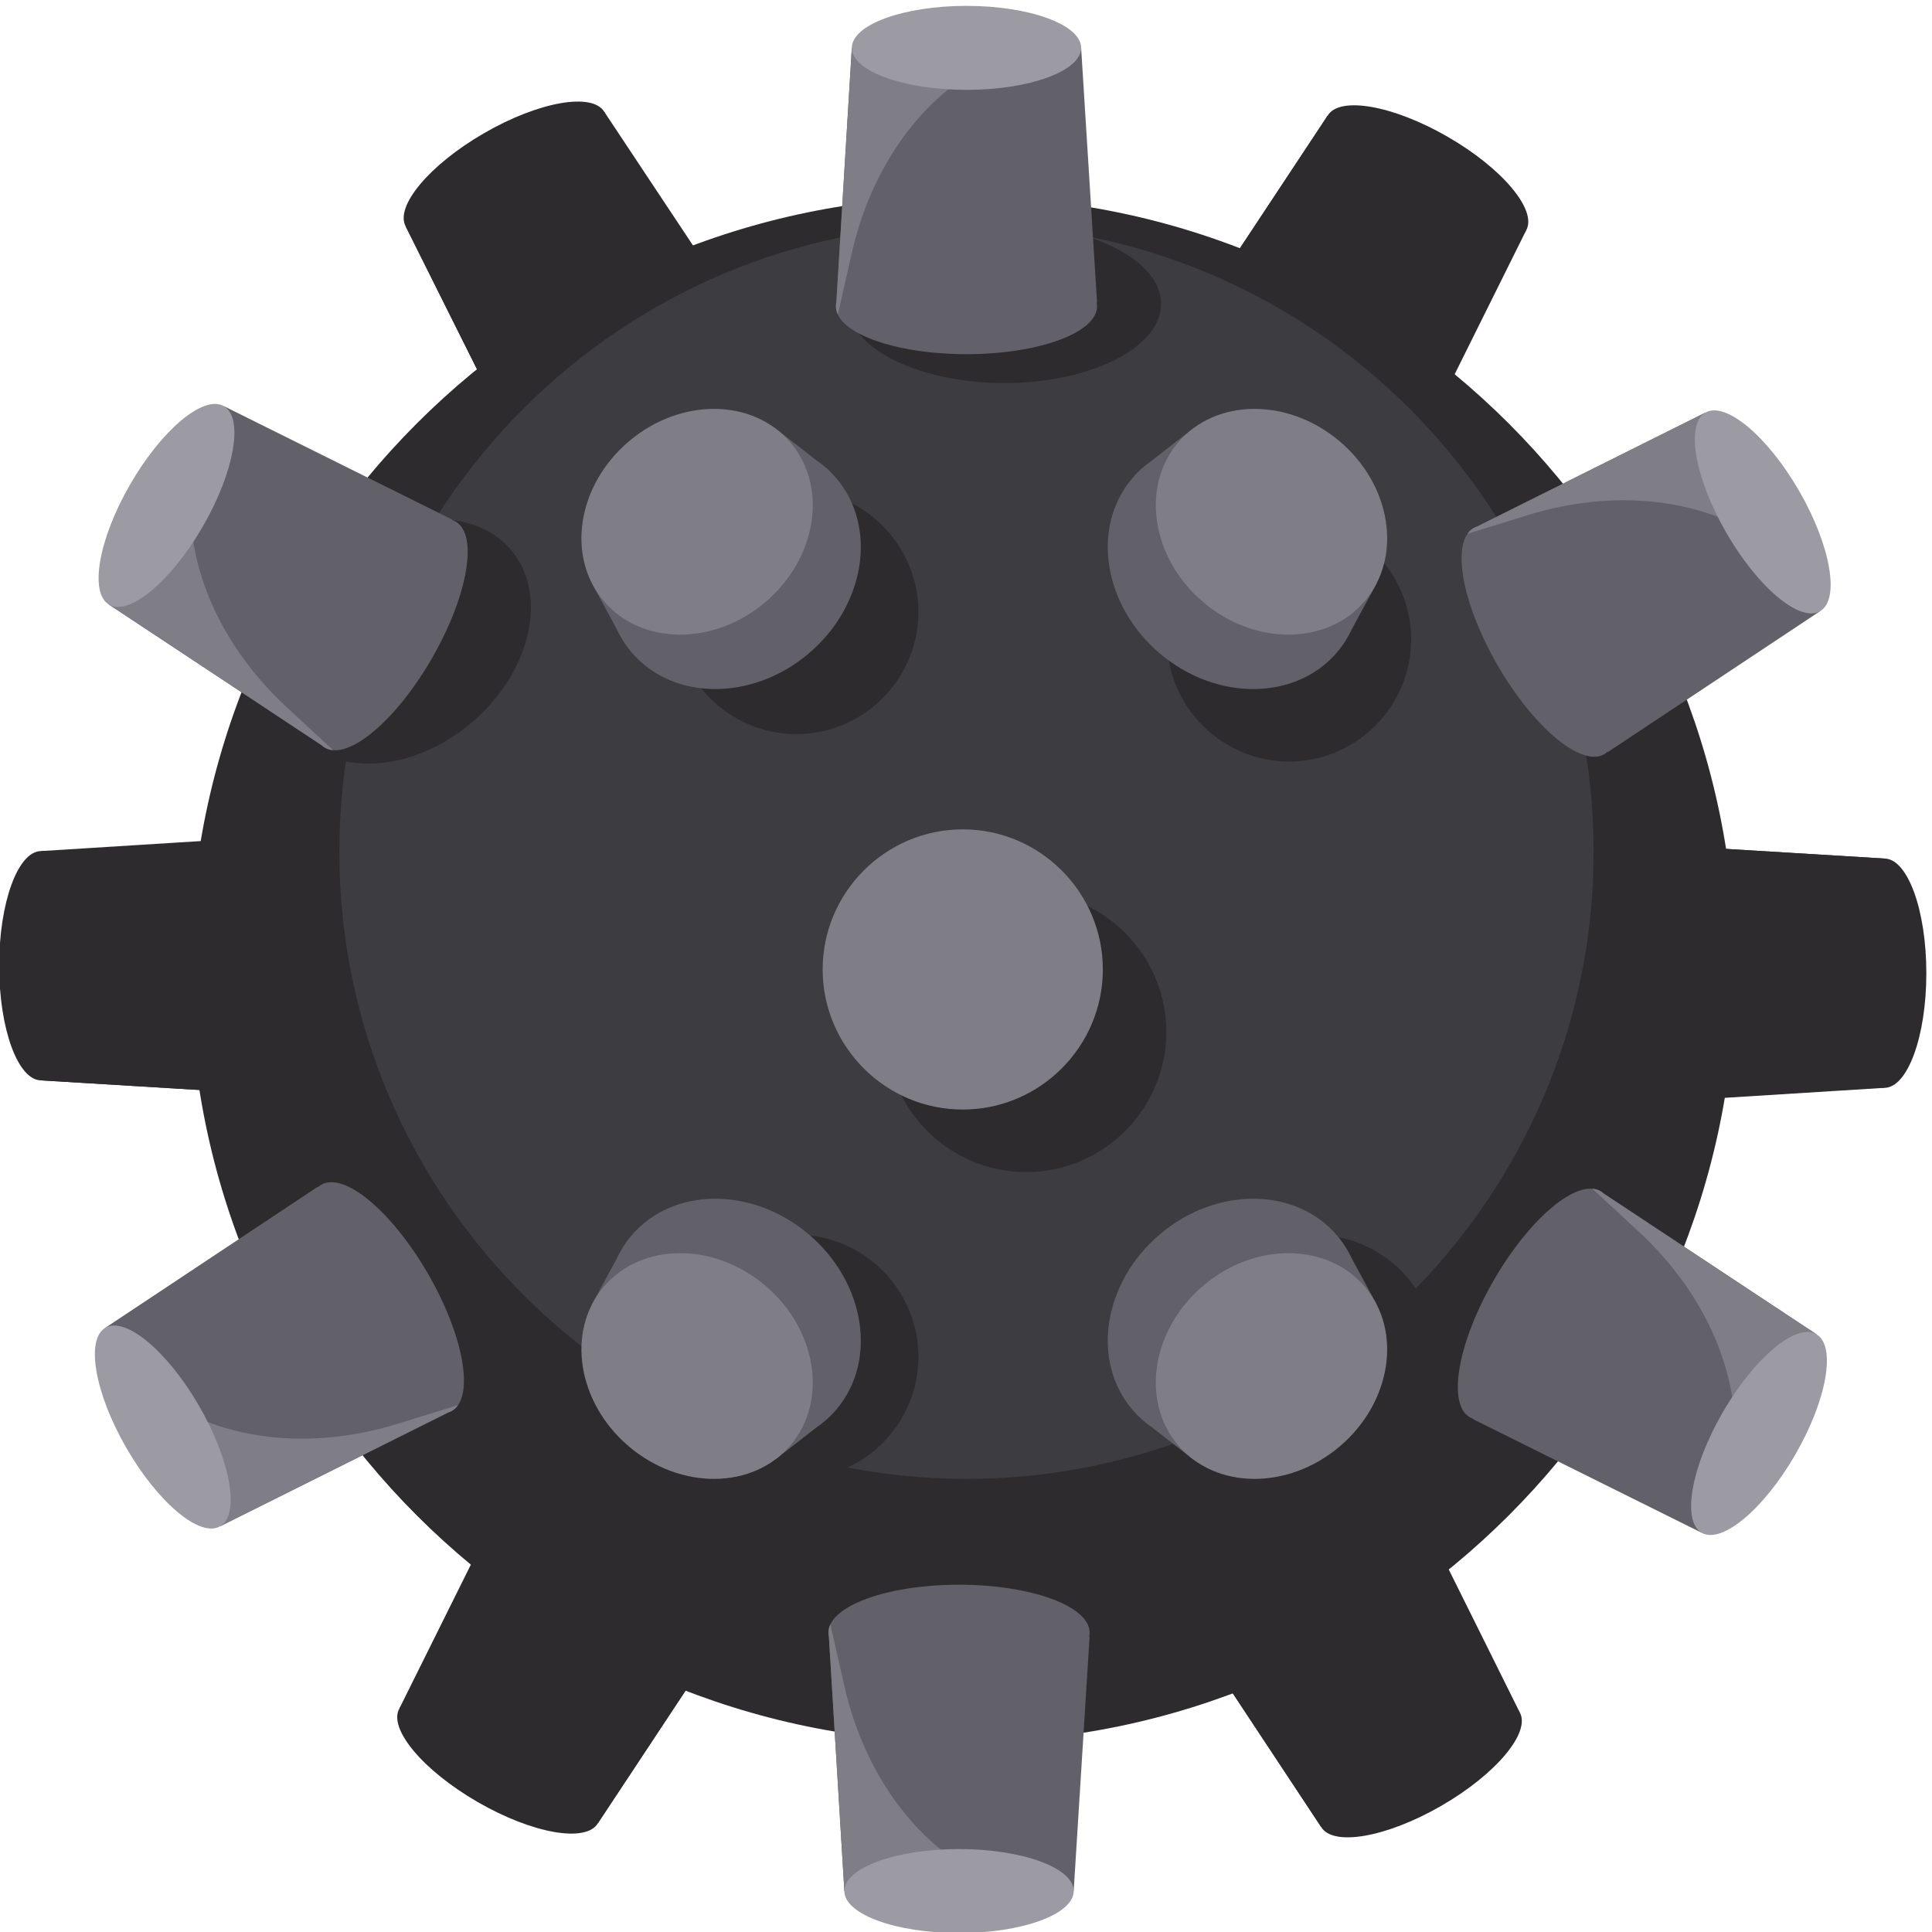 <?xml version="1.0" encoding="UTF-8" standalone="no"?>
<!-- Created with Inkscape (http://www.inkscape.org/) -->

<svg
   version="1.1"
   id="svg1"
   width="595.539"
   height="595.54"
   viewBox="0 0 595.539 595.54"
   sodipodi:docname="underwater-mine-trimmed.svg"
   inkscape:version="1.3.1 (91b66b0783, 2023-11-16, custom)"
   xmlns:inkscape="http://www.inkscape.org/namespaces/inkscape"
   xmlns:sodipodi="http://sodipodi.sourceforge.net/DTD/sodipodi-0.dtd"
   xmlns="http://www.w3.org/2000/svg"
   xmlns:svg="http://www.w3.org/2000/svg">
  <defs
     id="defs1" />
  <sodipodi:namedview
     id="namedview1"
     pagecolor="#505050"
     bordercolor="#eeeeee"
     borderopacity="1"
     inkscape:showpageshadow="0"
     inkscape:pageopacity="0"
     inkscape:pagecheckerboard="0"
     inkscape:deskcolor="#505050"
     inkscape:zoom="1.0092767"
     inkscape:cx="297.73797"
     inkscape:cy="274.45397"
     inkscape:window-width="1920"
     inkscape:window-height="1006"
     inkscape:window-x="3840"
     inkscape:window-y="0"
     inkscape:window-maximized="1"
     inkscape:current-layer="group-R5">
    <inkscape:page
       x="0"
       y="0"
       inkscape:label="1"
       id="page1"
       width="595.539"
       height="595.54"
       margin="0"
       bleed="0"
       inkscape:export-filename="underwater-mine-trimmed.png"
       inkscape:export-xdpi="16.11985"
       inkscape:export-ydpi="16.11985" />
  </sodipodi:namedview>
  <g
     id="g1"
     inkscape:groupmode="layer"
     inkscape:label="1"
     transform="translate(-102.518,-76.56)">
    <g
       id="group-R5"
       inkscape:export-filename="underwater-mine-trimmed.png"
       inkscape:export-xdpi="16.11985"
       inkscape:export-ydpi="16.11985">
      <path
         id="path57"
         d="m 2497.74,4690.94 c 2.14,-2.31 4,-4.8 5.58,-7.53 30.61,-53.02 -61.9,-163.74 -206.66,-247.32 -144.77,-83.57 -286.9,-108.33 -317.52,-55.31 -1.58,2.72 -2.81,5.59 -3.72,8.59 h -0.02 l -263.86,528.7 460.27,265.73 326.86,-492.32 -0.93,-0.54"
         style="fill:#2d2b2e;fill-opacity:1;fill-rule:evenodd;stroke:none"
         transform="matrix(0.133,0,0,-0.133,0,800.573)" />
      <path
         id="path58"
         d="m 1992.52,4366.53 c -5.63,3.9 -10.14,8.63 -13.38,14.25 -1.58,2.72 -2.81,5.59 -3.72,8.59 h -0.02 l -263.86,528.7 287.46,165.96 40.69,10.06 c -124.42,-145.12 -158.72,-367.56 -90.57,-587.5 l 43.4,-140.06"
         style="fill:#2d2b2e;fill-opacity:1;fill-rule:evenodd;stroke:none"
         transform="matrix(0.133,0,0,-0.133,0,800.573)" />
      <path
         id="path59"
         d="m 1893.02,5135.23 c 127.07,73.38 251.89,95.14 278.79,48.57 26.87,-46.55 -54.38,-143.78 -181.46,-217.16 -127.1,-73.37 -251.92,-95.13 -278.81,-48.57 -26.87,46.56 54.38,143.78 181.48,217.16"
         style="fill:#2d2b2e;fill-opacity:1;fill-rule:evenodd;stroke:none"
         transform="matrix(0.133,0,0,-0.133,0,800.573)" />
      <path
         id="path60"
         d="m 1456.01,3507.04 c 3.07,0.71 6.17,1.07 9.32,1.07 61.23,0 110.85,-135.49 110.85,-302.62 0,-167.15 -49.62,-302.64 -110.85,-302.64 -3.15,0 -6.25,0.36 -9.32,1.06 v -0.02 l -589.795,35.85 v 531.48 l 589.795,36.89 v -1.07"
         style="fill:#2d2b2e;fill-opacity:1;fill-rule:evenodd;stroke:none"
         transform="matrix(0.133,0,0,-0.133,0,800.573)" />
      <path
         id="path61"
         d="m 1484.34,2907.29 c -6.17,-2.92 -12.53,-4.44 -19.01,-4.44 -3.15,0 -6.25,0.36 -9.32,1.06 v -0.02 l -589.795,35.85 v 331.93 l 11.633,40.27 c 63.48,-180.31 238.962,-321.22 463.512,-372.2 l 142.98,-32.45"
         style="fill:#2d2b2e;fill-opacity:1;fill-rule:evenodd;stroke:none"
         transform="matrix(0.133,0,0,-0.133,0,800.573)" />
      <path
         id="path62"
         d="m 768.887,3205.49 c 0,146.75 43.562,265.73 97.328,265.73 53.765,0 97.336,-118.98 97.336,-265.73 0,-146.76 -43.571,-265.75 -97.336,-265.75 -53.766,0 -97.328,118.99 -97.328,265.75"
         style="fill:#2d2b2e;fill-opacity:1;fill-rule:evenodd;stroke:none"
         transform="matrix(0.133,0,0,-0.133,0,800.573)" />
      <path
         id="path63"
         d="m 4043.88,4380.72 c -0.91,-3 -2.14,-5.87 -3.72,-8.6 -30.62,-53.01 -172.79,-28.25 -317.51,55.32 -144.77,83.58 -237.28,194.3 -206.66,247.32 1.54,2.72 3.42,5.22 5.57,7.52 l -0.03,0.03 325.96,492.84 460.24,-265.73 -262.93,-529.22 -0.92,0.52"
         style="fill:#2d2b2e;fill-opacity:1;fill-rule:evenodd;stroke:none"
         transform="matrix(0.133,0,0,-0.133,0,800.573)" />
      <path
         id="path64"
         d="m 3510.32,4656.06 c 0.57,6.81 2.42,13.08 5.67,18.7 1.54,2.72 3.42,5.22 5.57,7.52 l -0.03,0.03 325.96,492.84 287.43,-165.95 29.07,-30.23 c -187.88,35.2 -397.66,-46.33 -554.09,-215.31 l -99.58,-107.6"
         style="fill:#2d2b2e;fill-opacity:1;fill-rule:evenodd;stroke:none"
         transform="matrix(0.133,0,0,-0.133,0,800.573)" />
      <path
         id="path65"
         d="m 4126.28,5126.59 c 127.1,-73.38 208.35,-170.62 181.45,-217.17 -26.86,-46.56 -151.69,-24.8 -278.78,48.58 -127.07,73.37 -208.32,170.6 -181.46,217.15 26.87,46.55 151.69,24.8 278.79,-48.56"
         style="fill:#2d2b2e;fill-opacity:1;fill-rule:evenodd;stroke:none"
         transform="matrix(0.133,0,0,-0.133,0,800.573)" />
      <path
         id="path66"
         d="m 4548.31,2886.62 c -3.08,-0.7 -6.17,-1.07 -9.33,-1.07 -61.2,0 -110.85,135.49 -110.85,302.63 0,167.15 49.65,302.64 110.85,302.64 3.16,0 6.25,-0.37 9.33,-1.07 v 0.01 l 589.79,-35.85 v -531.47 l -589.79,-36.89 v 1.07"
         style="fill:#2d2b2e;fill-opacity:1;fill-rule:evenodd;stroke:none"
         transform="matrix(0.133,0,0,-0.133,0,800.573)" />
      <path
         id="path67"
         d="m 4519.97,3486.36 c 6.2,2.93 12.54,4.46 19.01,4.46 3.16,0 6.25,-0.37 9.33,-1.07 v 0.01 l 589.79,-35.85 V 3122 l -11.64,-40.28 c -63.47,180.31 -238.96,321.23 -463.5,372.19 l -142.99,32.45"
         style="fill:#2d2b2e;fill-opacity:1;fill-rule:evenodd;stroke:none"
         transform="matrix(0.133,0,0,-0.133,0,800.573)" />
      <path
         id="path68"
         d="m 5235.43,3188.18 c 0,-146.76 -43.56,-265.74 -97.33,-265.74 -53.76,0 -97.33,118.98 -97.33,265.74 0,146.76 43.57,265.73 97.33,265.73 53.77,0 97.33,-118.97 97.33,-265.73"
         style="fill:#2d2b2e;fill-opacity:1;fill-rule:evenodd;stroke:none"
         transform="matrix(0.133,0,0,-0.133,0,800.573)" />
      <path
         id="path69"
         d="m 1960.44,2012.94 c 0.9,3.01 2.14,5.89 3.72,8.59 30.62,53.03 172.75,28.25 317.51,-55.32 144.76,-83.55 237.28,-194.29 206.66,-247.29 -1.57,-2.73 -3.43,-5.24 -5.57,-7.55 l -325.93,-492.86 -460.25,265.72 262.91,529.25 0.95,-0.54"
         style="fill:#2d2b2e;fill-opacity:1;fill-rule:evenodd;stroke:none"
         transform="matrix(0.133,0,0,-0.133,0,800.573)" />
      <path
         id="path70"
         d="m 2493.99,1737.59 c -0.56,-6.81 -2.39,-13.06 -5.66,-18.67 -1.57,-2.73 -3.43,-5.24 -5.57,-7.55 l -325.93,-492.86 -287.47,165.97 -29.03,30.22 c 187.87,-35.2 397.66,46.33 554.05,215.3 l 99.61,107.59"
         style="fill:#2d2b2e;fill-opacity:1;fill-rule:evenodd;stroke:none"
         transform="matrix(0.133,0,0,-0.133,0,800.573)" />
      <path
         id="path71"
         d="m 1878.04,1267.09 c -127.1,73.37 -208.35,170.59 -181.46,217.14 26.87,46.55 151.69,24.82 278.79,-48.55 127.07,-73.39 208.35,-170.62 181.46,-217.17 -26.87,-46.55 -151.72,-24.81 -278.79,48.58"
         style="fill:#2d2b2e;fill-opacity:1;fill-rule:evenodd;stroke:none"
         transform="matrix(0.133,0,0,-0.133,0,800.573)" />
      <path
         id="path72"
         d="m 4028.92,2004.3 c -0.96,3.01 -2.17,5.88 -3.74,8.58 -30.62,53.01 -172.76,28.26 -317.51,-55.31 -144.77,-83.58 -237.28,-194.29 -206.67,-247.32 1.58,-2.71 3.43,-5.22 5.57,-7.52 l 325.94,-492.86 460.27,265.72 -262.96,529.24 -0.9,-0.53"
         style="fill:#2d2b2e;fill-opacity:1;fill-rule:evenodd;stroke:none"
         transform="matrix(0.133,0,0,-0.133,0,800.573)" />
      <path
         id="path73"
         d="m 3495.34,1728.94 c 0.56,-6.81 2.42,-13.07 5.66,-18.69 1.58,-2.71 3.43,-5.22 5.57,-7.52 l 325.94,-492.86 287.43,165.96 29.06,30.22 c -187.87,-35.21 -397.66,46.33 -554.08,215.31 l -99.58,107.58"
         style="fill:#2d2b2e;fill-opacity:1;fill-rule:evenodd;stroke:none"
         transform="matrix(0.133,0,0,-0.133,0,800.573)" />
      <path
         id="path74"
         d="m 4111.3,1258.45 c 127.1,73.36 208.35,170.59 181.48,217.14 -26.89,46.55 -151.72,24.8 -278.82,-48.56 -127.09,-73.39 -208.32,-170.61 -181.45,-217.16 26.89,-46.56 151.69,-24.82 278.79,48.58"
         style="fill:#2d2b2e;fill-opacity:1;fill-rule:evenodd;stroke:none"
         transform="matrix(0.133,0,0,-0.133,0,800.573)" />
      <path
         id="path75"
         d="m 3002.14,1405.85 c 986.45,0 1791.01,804.54 1791.01,1790.99 0,986.43 -804.56,1790.97 -1791.01,1790.97 -986.41,0 -1790.95,-804.54 -1790.95,-1790.97 0,-986.45 804.54,-1790.99 1790.95,-1790.99"
         style="fill:#2d2b2e;fill-opacity:1;fill-rule:evenodd;stroke:none"
         transform="matrix(0.133,0,0,-0.133,0,800.573)" />
      <path
         id="path76"
         d="m 3010.82,2016.13 c 800.54,0 1453.48,652.91 1453.48,1453.47 0,800.57 -652.94,1453.5 -1453.48,1453.5 -800.57,0 -1453.51,-652.93 -1453.51,-1453.5 0,-800.56 652.94,-1453.47 1453.51,-1453.47"
         style="fill:#3d3c40;fill-opacity:1;fill-rule:evenodd;stroke:none"
         transform="matrix(0.133,0,0,-0.133,0,800.573)" />
      <path
         id="path77"
         d="m 3758.41,3678.69 c 155.86,0 282.93,127.08 282.93,282.92 0,155.84 -127.07,282.93 -282.93,282.93 -155.82,0 -282.92,-127.09 -282.92,-282.93 0,-155.84 127.1,-282.92 282.92,-282.92"
         style="fill:#2d2b2e;fill-opacity:1;fill-rule:evenodd;stroke:none"
         transform="matrix(0.133,0,0,-0.133,0,800.573)" />
      <path
         id="path78"
         d="m 1788.65,4239.74 c 156.25,0 246.2,-126.68 200.92,-282.94 -45.29,-156.25 -208.7,-282.93 -364.95,-282.93 -156.25,0 -246.2,126.68 -200.91,282.93 45.28,156.26 208.69,282.94 364.94,282.94"
         style="fill:#2d2b2e;fill-opacity:1;fill-rule:evenodd;stroke:none"
         transform="matrix(0.133,0,0,-0.133,0,800.573)" />
      <path
         id="path79"
         d="m 3098.35,4555.9 c 200.19,0 363.45,82.47 363.45,183.6 0,101.11 -163.26,183.6 -363.45,183.6 -200.21,0 -363.48,-82.49 -363.48,-183.6 0,-101.13 163.27,-183.6 363.48,-183.6"
         style="fill:#2d2b2e;fill-opacity:1;fill-rule:evenodd;stroke:none"
         transform="matrix(0.133,0,0,-0.133,0,800.573)" />
      <path
         id="path80"
         d="m 2616.45,3742.38 c 155.85,0 282.95,127.08 282.95,282.92 0,155.85 -127.1,282.95 -282.95,282.95 -155.83,0 -282.9,-127.1 -282.9,-282.95 0,-155.84 127.07,-282.92 282.9,-282.92"
         style="fill:#2d2b2e;fill-opacity:1;fill-rule:evenodd;stroke:none"
         transform="matrix(0.133,0,0,-0.133,0,800.573)" />
      <path
         id="path81"
         d="m 3312.36,4742.97 c 0.71,-3.07 1.07,-6.16 1.07,-9.3 0,-61.22 -135.49,-110.85 -302.61,-110.85 -167.15,0 -302.65,49.63 -302.65,110.85 0,3.14 0.37,6.23 1.08,9.3 h -0.03 l 35.85,589.8 h 531.47 l 36.89,-589.8 h -1.07"
         style="fill:#626169;fill-opacity:1;fill-rule:evenodd;stroke:none"
         transform="matrix(0.133,0,0,-0.133,0,800.573)" />
      <path
         id="path82"
         d="m 2712.63,4714.64 c -2.9,6.2 -4.46,12.53 -4.46,19.03 0,3.14 0.37,6.23 1.08,9.3 h -0.03 l 35.85,589.8 H 3077 l 40.28,-11.63 c -180.33,-63.47 -321.24,-238.97 -372.21,-463.51 l -32.44,-142.99"
         style="fill:#7f7e87;fill-opacity:1;fill-rule:evenodd;stroke:none"
         transform="matrix(0.133,0,0,-0.133,0,800.573)" />
      <path
         id="path83"
         d="m 3010.82,5235.43 c 146.37,0 265.72,43.73 265.72,97.34 0,53.62 -119.35,97.33 -265.72,97.33 -146.37,0 -265.75,-43.71 -265.75,-97.33 0,-53.61 119.38,-97.34 265.75,-97.34"
         style="fill:#9c9aa2;fill-opacity:1;fill-rule:evenodd;stroke:none"
         transform="matrix(0.133,0,0,-0.133,0,800.573)" />
      <path
         id="path84"
         d="m 1818.28,4238.55 c 2.98,-0.91 5.85,-2.15 8.59,-3.73 53.03,-30.6 28.24,-172.77 -55.32,-317.51 -83.56,-144.74 -194.29,-237.27 -247.3,-206.66 -2.76,1.56 -5.24,3.44 -7.55,5.57 v -0.01 l -492.85,325.95 265.72,460.26 529.21,-262.93 -0.5,-0.94"
         style="fill:#626169;fill-opacity:1;fill-rule:evenodd;stroke:none"
         transform="matrix(0.133,0,0,-0.133,0,800.573)" />
      <path
         id="path85"
         d="m 1542.92,3705 c -6.81,0.57 -13.07,2.41 -18.67,5.65 -2.76,1.56 -5.24,3.44 -7.55,5.57 v -0.01 l -492.85,325.95 165.94,287.45 30.24,29.06 c -35.2,-187.88 46.3,-397.68 215.28,-554.08 L 1542.92,3705"
         style="fill:#7f7e87;fill-opacity:1;fill-rule:evenodd;stroke:none"
         transform="matrix(0.133,0,0,-0.133,0,800.573)" />
      <path
         id="path86"
         d="m 1072.4,4320.96 c 73.39,127.09 170.61,208.34 217.17,181.46 46.55,-26.88 24.81,-151.69 -48.58,-278.79 -73.37,-127.09 -170.59,-208.34 -217.14,-181.47 -46.584,26.88 -24.819,151.7 48.55,278.8"
         style="fill:#9c9aa2;fill-opacity:1;fill-rule:evenodd;stroke:none"
         transform="matrix(0.133,0,0,-0.133,0,800.573)" />
      <path
         id="path87"
         d="m 4496.26,3701.26 c -2.3,-2.16 -4.79,-4.02 -7.52,-5.59 -53.03,-30.62 -163.74,61.91 -247.33,206.66 -83.56,144.76 -108.31,286.91 -55.32,317.53 2.74,1.56 5.61,2.79 8.63,3.73 l -0.03,0.01 528.71,263.85 265.72,-460.26 -492.32,-326.86 -0.54,0.93"
         style="fill:#626169;fill-opacity:1;fill-rule:evenodd;stroke:none"
         transform="matrix(0.133,0,0,-0.133,0,800.573)" />
      <path
         id="path88"
         d="m 4171.88,4206.48 c 3.88,5.61 8.62,10.12 14.21,13.38 2.74,1.56 5.61,2.79 8.63,3.73 l -0.03,0.01 528.71,263.85 165.97,-287.45 10.04,-40.71 c -145.12,124.42 -367.55,158.71 -587.51,90.57 l -140.02,-43.38"
         style="fill:#7f7e87;fill-opacity:1;fill-rule:evenodd;stroke:none"
         transform="matrix(0.133,0,0,-0.133,0,800.573)" />
      <path
         id="path89"
         d="m 4940.57,4305.98 c 73.36,-127.1 95.13,-251.91 48.55,-278.79 -46.56,-26.88 -143.78,54.36 -217.14,181.46 -73.4,127.08 -95.13,251.92 -48.58,278.8 46.55,26.87 143.77,-54.38 217.17,-181.47"
         style="fill:#9c9aa2;fill-opacity:1;fill-rule:evenodd;stroke:none"
         transform="matrix(0.133,0,0,-0.133,0,800.573)" />
      <path
         id="path90"
         d="m 4186.04,2155.11 c -2.98,0.93 -5.85,2.14 -8.59,3.72 -53,30.61 -28.24,172.78 55.31,317.51 83.6,144.76 194.3,237.31 247.34,206.66 2.7,-1.55 5.2,-3.44 7.52,-5.57 l 0.03,0.02 492.82,-325.96 -265.72,-460.25 -529.24,262.94 0.53,0.93"
         style="fill:#626169;fill-opacity:1;fill-rule:evenodd;stroke:none"
         transform="matrix(0.133,0,0,-0.133,0,800.573)" />
      <path
         id="path91"
         d="m 4461.4,2688.67 c 6.81,-0.57 13.06,-2.4 18.7,-5.67 2.7,-1.55 5.2,-3.44 7.52,-5.57 l 0.03,0.02 492.82,-325.96 -165.94,-287.43 -30.21,-29.07 c 35.17,187.88 -46.33,397.67 -215.35,554.09 l -107.57,99.59"
         style="fill:#7f7e87;fill-opacity:1;fill-rule:evenodd;stroke:none"
         transform="matrix(0.133,0,0,-0.133,0,800.573)" />
      <path
         id="path92"
         d="m 4931.91,2072.71 c -73.38,-127.11 -170.6,-208.33 -217.16,-181.47 -46.56,26.88 -24.81,151.69 48.58,278.79 73.37,127.1 170.59,208.36 217.14,181.46 46.55,-26.87 24.81,-151.68 -48.56,-278.78"
         style="fill:#9c9aa2;fill-opacity:1;fill-rule:evenodd;stroke:none"
         transform="matrix(0.133,0,0,-0.133,0,800.573)" />
      <path
         id="path93"
         d="m 1508.06,2692.41 c 2.28,2.13 4.81,4 7.52,5.57 53,30.65 163.74,-61.9 247.33,-206.66 83.55,-144.72 108.31,-286.89 55.31,-317.51 -2.73,-1.58 -5.58,-2.79 -8.62,-3.72 l 0.03,-0.03 -528.71,-263.83 -265.75,460.25 492.35,326.85 0.54,-0.92"
         style="fill:#626169;fill-opacity:1;fill-rule:evenodd;stroke:none"
         transform="matrix(0.133,0,0,-0.133,0,800.573)" />
      <path
         id="path94"
         d="m 1832.47,2187.19 c -3.92,-5.63 -8.62,-10.15 -14.25,-13.38 -2.73,-1.58 -5.58,-2.79 -8.62,-3.72 l 0.03,-0.03 -528.71,-263.83 -165.94,287.44 -10.08,40.69 c 145.12,-124.42 367.59,-158.7 587.51,-90.57 l 140.06,43.4"
         style="fill:#7f7e87;fill-opacity:1;fill-rule:evenodd;stroke:none"
         transform="matrix(0.133,0,0,-0.133,0,800.573)" />
      <path
         id="path95"
         d="m 1063.78,2087.69 c -73.389,127.1 -95.132,251.91 -48.61,278.79 46.58,26.89 143.8,-54.36 217.2,-181.46 73.33,-127.11 95.11,-251.92 48.55,-278.79 -46.55,-26.89 -143.77,54.36 -217.14,181.46"
         style="fill:#9c9aa2;fill-opacity:1;fill-rule:evenodd;stroke:none"
         transform="matrix(0.133,0,0,-0.133,0,800.573)" />
      <path
         id="path96"
         d="m 3295.07,1650.68 c 0.7,3.06 1.07,6.17 1.07,9.32 0,61.22 -135.5,110.85 -302.64,110.85 -167.12,0 -302.62,-49.63 -302.62,-110.85 0,-3.15 0.37,-6.26 1.07,-9.32 h -0.03 l 35.86,-589.8 h 531.47 l 36.89,589.8 h -1.07"
         style="fill:#626169;fill-opacity:1;fill-rule:evenodd;stroke:none"
         transform="matrix(0.133,0,0,-0.133,0,800.573)" />
      <path
         id="path97"
         d="m 2695.33,1679.01 c -2.92,-6.16 -4.45,-12.53 -4.45,-19.01 0,-3.15 0.37,-6.26 1.07,-9.32 h -0.03 l 35.86,-589.8 h 331.9 l 40.3,11.66 c -180.33,63.46 -321.23,238.94 -372.2,463.52 l -32.45,142.95"
         style="fill:#7f7e87;fill-opacity:1;fill-rule:evenodd;stroke:none"
         transform="matrix(0.133,0,0,-0.133,0,800.573)" />
      <path
         id="path98"
         d="m 2993.5,963.551 c 146.75,0 265.75,43.569 265.75,97.329 0,53.77 -119,97.34 -265.75,97.34 -146.73,0 -265.72,-43.57 -265.72,-97.34 0,-53.76 118.99,-97.329 265.72,-97.329"
         style="fill:#9c9aa2;fill-opacity:1;fill-rule:evenodd;stroke:none"
         transform="matrix(0.133,0,0,-0.133,0,800.573)" />
      <path
         id="path99"
         d="m 2298.4,4338.42 c 70.35,59.55 155.86,86.76 234.77,81.77 l 35.54,30.1 94.23,-73.41 c 7.98,-5.44 15.64,-11.38 22.93,-17.83 l 0.06,-0.04 h -0.03 c 8.31,-7.35 16.19,-15.36 23.51,-24.04 95.73,-113.05 66.89,-294.8 -64.38,-405.94 -131.29,-111.15 -315.31,-109.61 -411.01,3.43 -13.85,16.35 -25.06,34.15 -33.77,52.95 l -56.77,104.85 35.57,30.1 c 8.11,78.67 49,158.5 119.35,218.06"
         style="fill:#626169;fill-opacity:1;fill-rule:evenodd;stroke:none"
         transform="matrix(0.133,0,0,-0.133,0,800.573)" />
      <path
         id="path100"
         d="m 2228.53,4420.96 c 119.63,101.28 287.32,99.89 374.54,-3.13 87.22,-103.02 60.95,-268.65 -58.69,-369.94 -119.64,-101.29 -287.32,-99.88 -374.55,3.14 -87.21,103.02 -60.94,268.64 58.7,369.93"
         style="fill:#7f7e87;fill-opacity:1;fill-rule:evenodd;stroke:none"
         transform="matrix(0.133,0,0,-0.133,0,800.573)" />
      <path
         id="path101"
         d="m 3805.75,4338.42 c -70.32,59.55 -155.82,86.76 -234.76,81.77 l -35.52,30.1 -94.26,-73.41 c -7.94,-5.44 -15.6,-11.38 -22.9,-17.83 l -0.06,-0.04 h 0.03 c -8.33,-7.35 -16.19,-15.36 -23.51,-24.04 -95.73,-113.05 -66.89,-294.8 64.38,-405.94 131.27,-111.15 315.28,-109.61 411.02,3.43 13.85,16.35 25.05,34.15 33.77,52.95 l 56.77,104.85 -35.57,30.1 c -8.11,78.67 -49.04,158.5 -119.39,218.06"
         style="fill:#626169;fill-opacity:1;fill-rule:evenodd;stroke:none"
         transform="matrix(0.133,0,0,-0.133,0,800.573)" />
      <path
         id="path102"
         d="m 3875.65,4420.96 c -119.63,101.28 -287.32,99.89 -374.54,-3.13 -87.22,-103.02 -60.97,-268.65 58.67,-369.94 119.63,-101.29 287.32,-99.88 374.54,3.14 87.22,103.02 60.97,268.64 -58.67,369.93"
         style="fill:#7f7e87;fill-opacity:1;fill-rule:evenodd;stroke:none"
         transform="matrix(0.133,0,0,-0.133,0,800.573)" />
      <path
         id="path103"
         d="m 2616.45,2016.13 c 155.85,0 282.95,127.1 282.95,282.93 0,155.82 -127.1,282.92 -282.95,282.92 -155.83,0 -282.9,-127.1 -282.9,-282.92 0,-155.83 127.07,-282.93 282.9,-282.93"
         style="fill:#2d2b2e;fill-opacity:1;fill-rule:evenodd;stroke:none"
         transform="matrix(0.133,0,0,-0.133,0,800.573)" />
      <path
         id="path104"
         d="m 3817.78,2016.13 c 155.85,0 282.95,127.1 282.95,282.93 0,155.82 -127.1,282.92 -282.95,282.92 -155.83,0 -282.93,-127.1 -282.93,-282.92 0,-155.83 127.1,-282.93 282.93,-282.93"
         style="fill:#2d2b2e;fill-opacity:1;fill-rule:evenodd;stroke:none"
         transform="matrix(0.133,0,0,-0.133,0,800.573)" />
      <path
         id="path105"
         d="m 2298.4,2173.69 c 70.35,-59.53 155.86,-86.73 234.77,-81.75 l 35.54,-30.11 94.23,73.43 c 7.98,5.43 15.64,11.37 22.93,17.82 l 0.06,0.03 h -0.03 c 8.31,7.35 16.19,15.38 23.51,24.02 95.73,113.08 66.89,294.82 -64.38,405.95 -131.29,111.19 -315.31,109.64 -411.01,-3.41 -13.85,-16.37 -25.06,-34.16 -33.77,-52.95 l -56.77,-104.85 35.57,-30.11 c 8.11,-78.65 49,-158.49 119.35,-218.07"
         style="fill:#626169;fill-opacity:1;fill-rule:evenodd;stroke:none"
         transform="matrix(0.133,0,0,-0.133,0,800.573)" />
      <path
         id="path106"
         d="m 2228.53,2091.18 c 119.63,-101.3 287.32,-99.9 374.54,3.12 87.22,103.03 60.95,268.65 -58.69,369.93 -119.64,101.3 -287.32,99.89 -374.55,-3.12 -87.21,-103.03 -60.94,-268.66 58.7,-369.93"
         style="fill:#7f7e87;fill-opacity:1;fill-rule:evenodd;stroke:none"
         transform="matrix(0.133,0,0,-0.133,0,800.573)" />
      <path
         id="path107"
         d="m 3805.75,2173.69 c -70.32,-59.53 -155.82,-86.73 -234.76,-81.75 l -35.52,-30.11 -94.26,73.43 c -7.94,5.43 -15.6,11.37 -22.9,17.82 l -0.06,0.03 h 0.03 c -8.33,7.35 -16.19,15.38 -23.51,24.02 -95.73,113.08 -66.89,294.82 64.38,405.95 131.27,111.19 315.28,109.64 411.02,-3.41 13.85,-16.37 25.05,-34.16 33.77,-52.95 l 56.77,-104.85 -35.57,-30.11 c -8.11,-78.65 -49.04,-158.49 -119.39,-218.07"
         style="fill:#626169;fill-opacity:1;fill-rule:evenodd;stroke:none"
         transform="matrix(0.133,0,0,-0.133,0,800.573)" />
      <path
         id="path108"
         d="m 3875.65,2091.18 c -119.63,-101.3 -287.32,-99.9 -374.54,3.12 -87.22,103.03 -60.97,268.65 58.67,369.93 119.63,101.3 287.32,99.89 374.54,-3.12 87.22,-103.03 60.97,-268.66 -58.67,-369.93"
         style="fill:#7f7e87;fill-opacity:1;fill-rule:evenodd;stroke:none"
         transform="matrix(0.133,0,0,-0.133,0,800.573)" />
      <path
         id="path109"
         d="m 3149.24,2727.22 c 178.84,0 324.7,145.88 324.7,324.69 0,178.84 -145.86,324.7 -324.7,324.7 -178.83,0 -324.69,-145.86 -324.69,-324.7 0,-178.81 145.86,-324.69 324.69,-324.69"
         style="fill:#2d2b2e;fill-opacity:1;fill-rule:evenodd;stroke:none"
         transform="matrix(0.133,0,0,-0.133,0,800.573)" />
      <path
         id="path110"
         d="m 3002.14,2872.14 c 178.84,0 324.7,145.86 324.7,324.7 0,178.82 -145.86,324.68 -324.7,324.68 -178.81,0 -324.66,-145.86 -324.66,-324.68 0,-178.84 145.85,-324.7 324.66,-324.7"
         style="fill:#7f7e87;fill-opacity:1;fill-rule:evenodd;stroke:none"
         transform="matrix(0.133,0,0,-0.133,0,800.573)" />
    </g>
  </g>
</svg>
